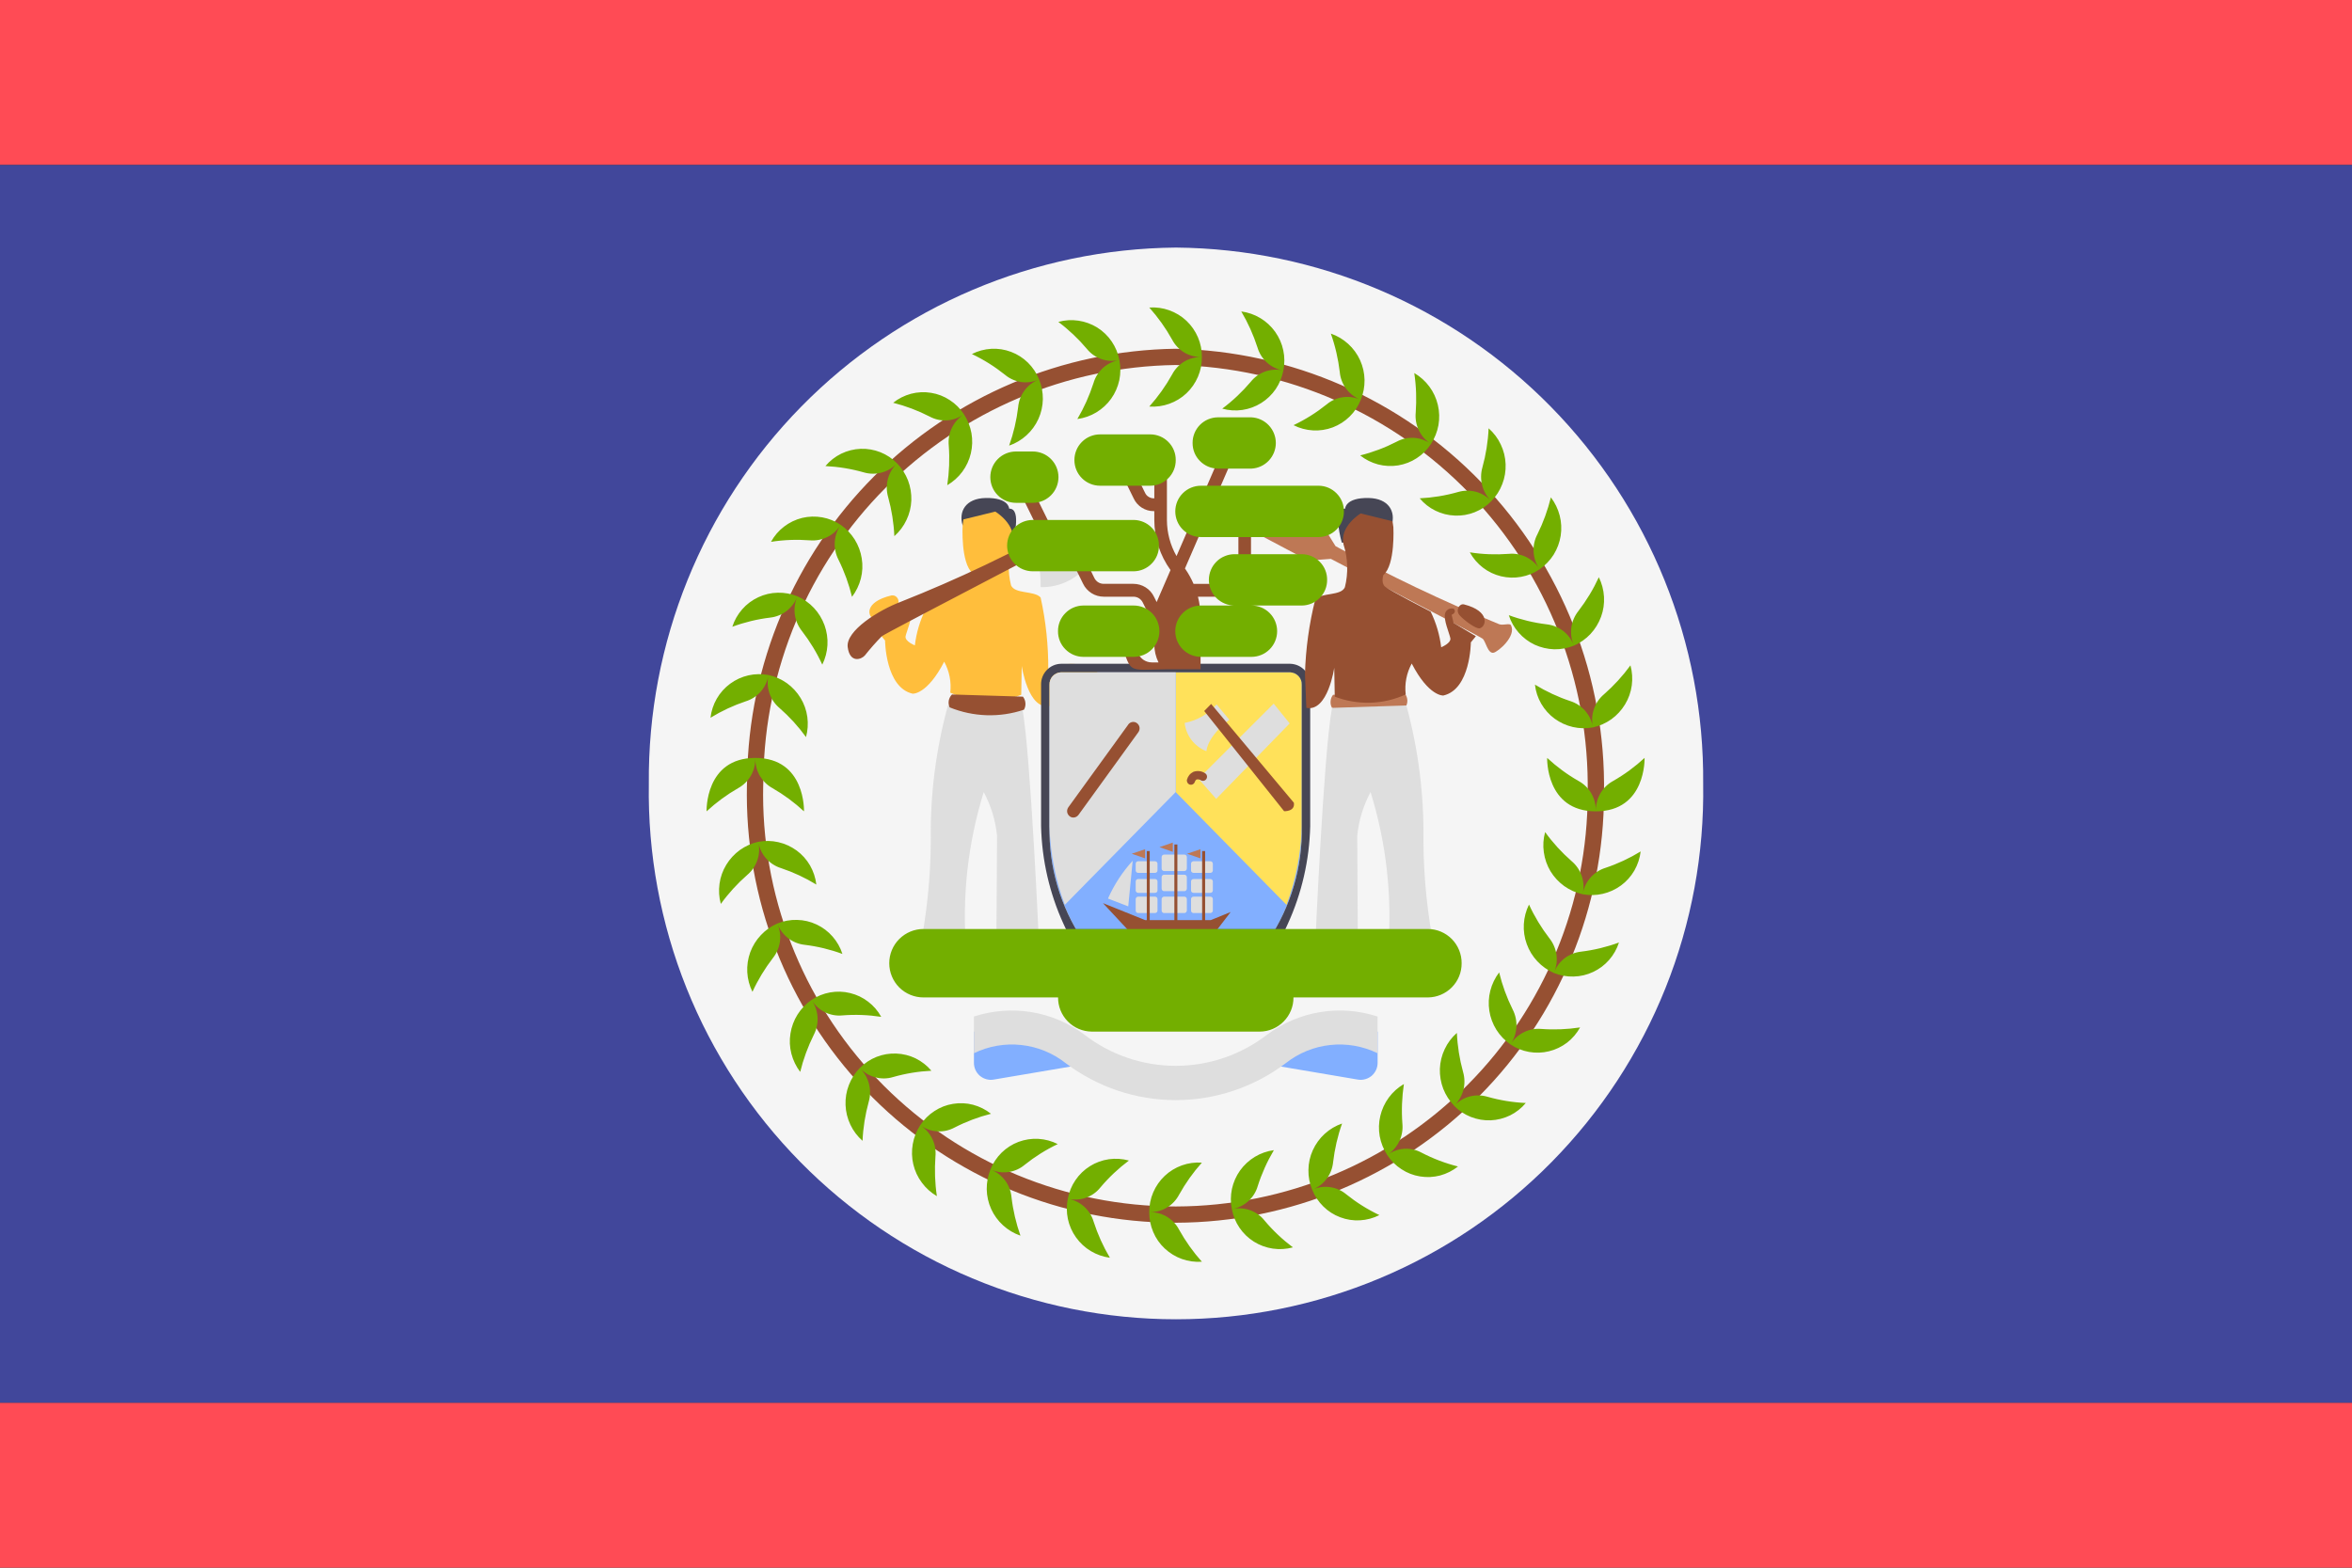 <svg viewBox="0 0 36 24" fill="none" xmlns="http://www.w3.org/2000/svg">
	<rect x="0" y="0" width="36" height="24" fill="#333333" stroke="none"/>
	<path d="M36 0V2.526H0V0H36ZM0 21.474V24H36V21.474H0Z" fill="#FF4B55" />
	<path d="M0 2.526H36V21.474H0V2.526Z" fill="#41479B" />
	<path
		d="M18 3.79C20.159 3.809 22.222 4.684 23.735 6.224C25.248 7.764 26.088 9.841 26.069 12C26.086 13.07 25.89 14.133 25.492 15.127C25.094 16.121 24.502 17.025 23.751 17.788C23 18.551 22.105 19.157 21.118 19.57C20.13 19.984 19.07 20.197 18 20.197C16.93 20.197 15.87 19.984 14.882 19.57C13.895 19.157 13 18.551 12.249 17.788C11.498 17.025 10.906 16.121 10.508 15.127C10.11 14.133 9.914 13.07 9.931 12C9.912 9.841 10.752 7.764 12.265 6.224C13.778 4.684 15.841 3.809 18 3.79Z"
		fill="#F5F5F5"
	/>
	<path
		d="M15.497 8.306H15.433L15.32 8.023C15.13 8.083 14.927 8.089 14.734 8.042C14.67 7.834 14.777 7.63 15.086 7.624C15.446 7.617 15.446 7.787 15.446 7.787C15.652 7.781 15.497 8.307 15.497 8.307V8.306ZM20.949 7.624C20.589 7.617 20.589 7.787 20.589 7.787C20.383 7.781 20.538 8.307 20.538 8.307H20.602L20.715 8.023C20.905 8.083 21.108 8.089 21.301 8.042C21.365 7.834 21.258 7.63 20.949 7.624Z"
		fill="#464655"
	/>
	<path
		d="M16.452 15.793V16.317L15.207 16.528C15.17 16.534 15.132 16.532 15.095 16.521C15.059 16.511 15.026 16.493 14.997 16.469C14.969 16.444 14.946 16.414 14.93 16.379C14.915 16.345 14.907 16.308 14.907 16.27V15.793H16.452ZM19.541 15.793V16.317L20.786 16.528C20.823 16.534 20.861 16.532 20.898 16.521C20.934 16.511 20.967 16.493 20.996 16.469C21.024 16.444 21.047 16.414 21.063 16.379C21.078 16.345 21.086 16.308 21.086 16.27V15.793H19.541ZM19.925 10.483C19.927 10.435 19.91 10.388 19.877 10.352C19.845 10.317 19.799 10.295 19.751 10.293H16.239C16.191 10.295 16.145 10.316 16.112 10.352C16.079 10.387 16.062 10.435 16.064 10.483V12.65C16.051 13.27 16.23 13.879 16.575 14.395C16.92 14.91 17.416 15.307 17.994 15.531C18.573 15.307 19.068 14.911 19.413 14.395C19.759 13.88 19.938 13.271 19.925 12.651V10.483Z"
		fill="#82AFFF"
	/>
	<path
		d="M19.527 14.222H16.462C16.508 14.312 16.559 14.399 16.614 14.484H19.374C19.429 14.399 19.48 14.312 19.527 14.222Z"
		fill="#4173CD"
	/>
	<path
		d="M19.925 10.483V12.65C19.915 13.061 19.836 13.468 19.692 13.853L17.995 12.126V10.293H19.751C19.799 10.295 19.845 10.317 19.877 10.352C19.91 10.388 19.927 10.435 19.925 10.483ZM17.995 15.532C18.339 15.427 18.657 15.248 18.925 15.008H17.065C17.333 15.248 17.651 15.427 17.995 15.532Z"
		fill="#FFE15A"
	/>
	<path
		d="M22.86 9.993C22.769 10.009 22.741 9.813 22.692 9.777C22.643 9.741 21.724 9.264 21.724 9.264L20.371 8.556L20.023 8.582L18.791 7.93C18.77 7.919 18.752 7.903 18.737 7.885C18.722 7.867 18.711 7.845 18.705 7.823C18.698 7.8 18.696 7.776 18.699 7.753C18.702 7.729 18.709 7.707 18.721 7.686L18.784 7.572C18.805 7.533 18.841 7.504 18.883 7.491C18.925 7.478 18.971 7.481 19.011 7.501L20.305 8.141L20.442 8.361C21.253 8.807 22.089 9.205 22.946 9.556C23.009 9.58 23.109 9.533 23.128 9.573C23.212 9.743 22.926 9.981 22.86 9.993ZM21.49 10.603L20.404 10.637C20.382 10.665 20.368 10.699 20.366 10.735C20.363 10.77 20.37 10.806 20.388 10.837C20.759 10.961 21.163 10.948 21.526 10.8C21.541 10.768 21.545 10.731 21.538 10.696C21.532 10.661 21.515 10.629 21.49 10.604V10.603ZM18.374 13.141V13.001L18.17 13.07L18.374 13.141ZM17.527 13.141V13.001L17.323 13.07L17.527 13.141ZM17.951 13.041V12.899L17.747 12.969L17.951 13.041ZM17.861 12.051C17.856 12.036 17.856 12.003 17.796 12.021C17.766 12.029 17.724 12.048 17.713 12.033L17.671 11.993L17.571 11.898C17.488 11.817 17.409 11.733 17.335 11.644L17.209 11.493C17.169 11.439 17.122 11.39 17.084 11.333C17.071 11.297 17.06 11.26 17.051 11.223C17.036 11.192 17.016 11.164 16.992 11.14L16.866 10.99C16.792 10.901 16.715 10.814 16.636 10.73C16.582 10.672 16.527 10.614 16.47 10.559C16.461 10.55 16.45 10.542 16.437 10.537C16.425 10.532 16.412 10.529 16.398 10.529C16.385 10.529 16.372 10.532 16.36 10.537C16.348 10.542 16.336 10.55 16.327 10.559L16.213 10.671C16.194 10.69 16.183 10.716 16.182 10.742C16.181 10.769 16.19 10.796 16.208 10.816C16.247 10.86 16.302 10.921 16.371 10.99C16.441 11.063 16.524 11.148 16.618 11.234L16.76 11.368C16.783 11.393 16.81 11.414 16.84 11.43C16.876 11.441 16.912 11.453 16.946 11.468C17.001 11.508 17.048 11.558 17.099 11.601L17.243 11.734C17.327 11.813 17.408 11.896 17.484 11.983L17.574 12.089L17.611 12.133C17.626 12.144 17.606 12.186 17.596 12.216C17.577 12.276 17.609 12.278 17.625 12.285C17.638 12.286 17.651 12.284 17.664 12.28L17.856 12.092C17.861 12.079 17.863 12.066 17.862 12.052L17.861 12.051Z"
		fill="#BE7855"
	/>
	<path
		d="M14.596 14.615C14.596 14.615 14.682 15.002 14.601 15.045C14.52 15.088 14.091 15.09 14.103 14.997C14.113 14.904 14.173 14.577 14.173 14.577L14.596 14.615ZM15.309 14.407C15.309 14.407 15.239 14.697 15.379 14.707C15.696 14.719 16.013 14.714 16.329 14.691C16.348 14.668 16.364 14.642 16.377 14.615L15.647 14.407H15.309ZM16.827 10.315C16.718 10.226 16.584 10.174 16.444 10.165C16.304 10.156 16.164 10.191 16.045 10.265C16.048 9.889 16.009 9.514 15.928 9.147C15.832 9.04 15.534 9.097 15.475 8.961C15.421 8.745 15.429 8.518 15.497 8.306C15.561 8.028 15.234 7.832 15.234 7.832L14.746 7.952L14.734 8.042C14.734 8.042 14.702 8.619 14.887 8.775C14.887 8.775 14.927 8.893 14.863 8.951C14.799 9.009 14.163 9.335 14.163 9.335C14.08 9.506 14.025 9.691 14.003 9.88C14.003 9.88 13.845 9.818 13.861 9.74C13.877 9.663 13.97 9.458 13.941 9.36C13.933 9.333 13.914 9.311 13.889 9.298C13.865 9.285 13.836 9.282 13.809 9.29C13.809 9.29 13.757 9.348 13.841 9.384L13.813 9.507L13.471 9.712L13.547 9.806C13.547 9.806 13.551 10.526 13.97 10.62C13.97 10.62 14.191 10.637 14.452 10.13C14.531 10.275 14.564 10.44 14.545 10.604C14.715 10.681 14.898 10.724 15.085 10.73C15.271 10.736 15.457 10.704 15.631 10.637L15.639 10.195C15.639 10.195 15.736 10.874 16.065 10.808C16.065 10.808 16.979 10.451 16.827 10.315ZM13.647 9.115C13.207 9.218 13.282 9.458 13.389 9.48C13.451 9.492 13.652 9.354 13.722 9.278C13.737 9.264 13.747 9.247 13.751 9.227C13.754 9.207 13.752 9.187 13.744 9.169C13.735 9.151 13.722 9.136 13.704 9.126C13.687 9.116 13.667 9.113 13.647 9.115Z"
		fill="#FFBE3C"
	/>
	<path
		d="M19.751 10.293C19.799 10.295 19.845 10.317 19.877 10.352C19.91 10.388 19.927 10.435 19.925 10.483V12.65C19.938 13.27 19.759 13.88 19.413 14.395C19.068 14.911 18.573 15.308 17.995 15.532C17.416 15.308 16.92 14.91 16.575 14.395C16.229 13.88 16.052 13.271 16.064 12.651V10.483C16.062 10.435 16.079 10.386 16.112 10.351C16.145 10.315 16.191 10.294 16.239 10.292H19.751M19.751 10.162H16.239C16.156 10.164 16.078 10.199 16.021 10.259C15.964 10.319 15.933 10.399 15.935 10.482V12.65C15.947 13.167 16.064 13.676 16.279 14.146C16.434 14.504 16.663 14.824 16.953 15.084C17.243 15.345 17.585 15.54 17.957 15.656L17.995 15.668L18.032 15.657C18.404 15.541 18.746 15.346 19.036 15.085C19.326 14.825 19.555 14.505 19.71 14.147C19.925 13.677 20.042 13.167 20.054 12.65V10.482C20.056 10.399 20.025 10.32 19.968 10.26C19.912 10.2 19.834 10.165 19.751 10.162Z"
		fill="#464655"
	/>
	<path
		d="M14.79 14.55L14.547 14.698C14.513 14.719 14.474 14.731 14.434 14.732C14.394 14.734 14.354 14.725 14.319 14.706L14.07 14.574C14.184 14.013 14.244 13.443 14.247 12.871C14.236 12.172 14.324 11.475 14.509 10.801L15.647 10.837C15.776 11.534 15.905 14.495 15.905 14.495C15.685 14.497 15.466 14.479 15.25 14.44C15.25 14.44 15.261 13.076 15.261 12.792C15.237 12.559 15.168 12.333 15.057 12.126C14.814 12.909 14.723 13.732 14.789 14.549L14.79 14.55ZM21.787 12.871C21.798 12.172 21.71 11.474 21.526 10.8L20.388 10.837C20.258 11.534 20.13 14.495 20.13 14.495C20.349 14.497 20.568 14.479 20.784 14.44C20.784 14.44 20.774 13.076 20.774 12.792C20.798 12.559 20.867 12.333 20.978 12.126C21.221 12.909 21.312 13.732 21.246 14.549L21.487 14.699C21.521 14.72 21.561 14.732 21.601 14.733C21.641 14.735 21.681 14.725 21.717 14.706L21.964 14.574C21.85 14.013 21.79 13.443 21.787 12.871ZM15.927 8.989C16.073 8.992 16.218 8.96 16.348 8.895C16.479 8.829 16.592 8.733 16.677 8.615C16.582 8.59 16.497 8.539 16.431 8.467C16.364 8.396 16.32 8.306 16.303 8.21C16.303 8.114 16.227 8.002 16.164 7.997C16.039 8.048 15.918 8.108 15.801 8.176C15.801 8.176 15.756 8.194 15.782 8.261C15.884 8.49 15.934 8.739 15.928 8.989H15.927ZM16.064 10.483V12.65C16.075 13.061 16.154 13.468 16.298 13.853L17.995 12.126V10.293H16.239C16.191 10.295 16.145 10.316 16.112 10.352C16.079 10.387 16.062 10.435 16.064 10.483ZM17.337 13.177C17.181 13.348 17.053 13.544 16.959 13.756L17.269 13.876L17.337 13.177ZM17.817 13.727C17.807 13.727 17.798 13.731 17.791 13.739C17.784 13.746 17.78 13.755 17.78 13.765V13.939C17.78 13.944 17.781 13.949 17.783 13.954C17.785 13.959 17.787 13.963 17.791 13.966C17.794 13.97 17.799 13.973 17.803 13.975C17.808 13.977 17.813 13.978 17.818 13.978H18.128C18.138 13.978 18.148 13.973 18.155 13.966C18.162 13.959 18.166 13.949 18.166 13.939V13.765C18.166 13.755 18.162 13.745 18.155 13.738C18.148 13.731 18.138 13.727 18.128 13.727H17.817ZM18.166 13.43C18.166 13.425 18.165 13.42 18.163 13.415C18.162 13.41 18.159 13.406 18.155 13.402C18.152 13.399 18.148 13.396 18.143 13.394C18.138 13.392 18.133 13.391 18.128 13.391H17.818C17.813 13.391 17.808 13.392 17.803 13.394C17.798 13.396 17.794 13.399 17.79 13.403C17.787 13.407 17.784 13.411 17.782 13.416C17.78 13.421 17.78 13.426 17.78 13.431V13.604C17.78 13.609 17.781 13.614 17.783 13.619C17.785 13.624 17.787 13.628 17.791 13.632C17.794 13.635 17.799 13.638 17.803 13.64C17.808 13.642 17.813 13.643 17.818 13.643H18.128C18.138 13.643 18.148 13.639 18.155 13.631C18.162 13.624 18.166 13.614 18.166 13.604V13.43ZM17.78 13.121V13.295C17.78 13.3 17.78 13.305 17.782 13.31C17.784 13.315 17.787 13.319 17.79 13.323C17.794 13.327 17.798 13.33 17.803 13.332C17.808 13.334 17.813 13.335 17.818 13.335H18.128C18.133 13.335 18.138 13.334 18.143 13.332C18.148 13.33 18.152 13.327 18.155 13.323C18.159 13.319 18.162 13.315 18.163 13.31C18.165 13.305 18.166 13.3 18.166 13.295V13.121C18.166 13.111 18.162 13.101 18.155 13.094C18.148 13.087 18.138 13.083 18.128 13.083H17.818C17.808 13.083 17.798 13.087 17.791 13.094C17.784 13.101 17.78 13.111 17.78 13.121ZM18.268 13.727C18.258 13.727 18.248 13.731 18.241 13.738C18.234 13.745 18.23 13.755 18.23 13.765V13.939C18.23 13.944 18.231 13.949 18.233 13.954C18.235 13.959 18.237 13.963 18.241 13.966C18.244 13.97 18.248 13.973 18.253 13.975C18.258 13.977 18.263 13.978 18.268 13.978H18.526C18.536 13.978 18.546 13.973 18.553 13.966C18.56 13.959 18.564 13.949 18.564 13.939V13.765C18.564 13.755 18.56 13.745 18.553 13.738C18.546 13.731 18.536 13.727 18.526 13.727H18.268ZM18.564 13.497C18.564 13.492 18.564 13.487 18.562 13.482C18.56 13.477 18.557 13.473 18.554 13.469C18.55 13.465 18.546 13.462 18.541 13.46C18.536 13.458 18.531 13.457 18.526 13.457H18.268C18.263 13.457 18.258 13.458 18.253 13.46C18.248 13.462 18.244 13.465 18.24 13.469C18.237 13.473 18.234 13.477 18.232 13.482C18.23 13.487 18.23 13.492 18.23 13.497V13.631C18.23 13.641 18.234 13.651 18.241 13.658C18.248 13.665 18.258 13.669 18.268 13.669H18.526C18.536 13.669 18.546 13.665 18.553 13.658C18.56 13.651 18.564 13.641 18.564 13.631V13.497ZM18.564 13.224C18.564 13.219 18.563 13.214 18.561 13.209C18.559 13.204 18.557 13.2 18.553 13.197C18.55 13.193 18.546 13.19 18.541 13.188C18.536 13.186 18.531 13.185 18.526 13.185H18.268C18.263 13.185 18.258 13.186 18.253 13.188C18.248 13.19 18.244 13.193 18.24 13.197C18.237 13.201 18.234 13.205 18.232 13.21C18.23 13.215 18.23 13.22 18.23 13.225V13.325C18.23 13.335 18.234 13.345 18.241 13.352C18.248 13.359 18.258 13.363 18.268 13.363H18.526C18.536 13.363 18.546 13.359 18.553 13.352C18.56 13.345 18.564 13.335 18.564 13.325V13.224ZM17.678 13.727H17.421C17.411 13.727 17.401 13.731 17.394 13.738C17.387 13.745 17.383 13.755 17.383 13.765V13.939C17.383 13.944 17.384 13.949 17.386 13.954C17.387 13.959 17.39 13.963 17.394 13.966C17.397 13.97 17.401 13.973 17.406 13.975C17.411 13.977 17.416 13.978 17.421 13.978H17.678C17.683 13.978 17.688 13.977 17.693 13.975C17.698 13.973 17.702 13.97 17.706 13.967C17.709 13.963 17.712 13.959 17.714 13.954C17.716 13.949 17.717 13.944 17.717 13.939V13.765C17.717 13.76 17.716 13.755 17.714 13.75C17.712 13.745 17.709 13.741 17.706 13.738C17.702 13.734 17.698 13.731 17.693 13.73C17.688 13.728 17.683 13.727 17.678 13.727ZM17.717 13.497C17.717 13.492 17.716 13.486 17.715 13.482C17.713 13.477 17.71 13.472 17.706 13.469C17.703 13.465 17.698 13.462 17.693 13.46C17.689 13.458 17.683 13.457 17.678 13.457H17.421C17.416 13.457 17.411 13.458 17.406 13.46C17.401 13.462 17.397 13.465 17.393 13.469C17.39 13.473 17.387 13.477 17.385 13.482C17.384 13.487 17.383 13.492 17.383 13.497V13.631C17.383 13.641 17.387 13.651 17.394 13.658C17.401 13.665 17.411 13.669 17.421 13.669H17.678C17.683 13.669 17.688 13.668 17.693 13.666C17.698 13.665 17.702 13.662 17.706 13.658C17.709 13.655 17.712 13.65 17.714 13.646C17.716 13.641 17.717 13.636 17.717 13.631V13.497ZM17.717 13.224C17.717 13.219 17.716 13.214 17.714 13.209C17.712 13.204 17.709 13.2 17.706 13.196C17.702 13.193 17.698 13.19 17.693 13.188C17.688 13.186 17.683 13.185 17.678 13.185H17.421C17.416 13.185 17.411 13.186 17.406 13.188C17.401 13.19 17.397 13.193 17.393 13.197C17.39 13.201 17.387 13.205 17.385 13.21C17.384 13.215 17.383 13.22 17.383 13.225V13.325C17.383 13.335 17.387 13.345 17.394 13.352C17.401 13.359 17.411 13.363 17.421 13.363H17.678C17.683 13.363 17.688 13.362 17.693 13.36C17.698 13.358 17.702 13.356 17.706 13.352C17.709 13.349 17.712 13.345 17.714 13.34C17.716 13.335 17.717 13.33 17.717 13.325V13.224ZM18.465 11.5C18.496 11.25 18.817 11.019 18.817 11.019L18.621 10.784C18.496 10.931 18.323 11.031 18.133 11.067C18.143 11.163 18.18 11.254 18.238 11.33C18.297 11.406 18.375 11.465 18.465 11.5ZM18.615 12.23L19.74 11.075L19.495 10.772L18.344 11.922L18.615 12.23ZM19.398 15.837C18.997 16.148 18.504 16.317 17.996 16.317C17.488 16.317 16.995 16.148 16.594 15.837C16.355 15.66 16.078 15.542 15.784 15.494C15.49 15.447 15.19 15.47 14.907 15.562V16.124C15.131 16.015 15.382 15.971 15.63 15.998C15.877 16.024 16.113 16.12 16.309 16.274C16.794 16.642 17.387 16.842 17.996 16.842C18.605 16.842 19.198 16.642 19.683 16.274C19.879 16.12 20.114 16.024 20.362 15.998C20.61 15.971 20.861 16.015 21.085 16.124V15.562C20.802 15.47 20.502 15.446 20.208 15.494C19.915 15.542 19.637 15.66 19.398 15.837Z"
		fill="#DEDEDE"
	/>
	<path
		d="M15.657 10.665C15.679 10.693 15.693 10.727 15.695 10.763C15.698 10.798 15.691 10.834 15.673 10.865C15.302 10.99 14.898 10.977 14.535 10.829C14.52 10.796 14.516 10.76 14.522 10.725C14.529 10.69 14.546 10.657 14.571 10.632L15.657 10.665ZM16.321 8.005C15.504 8.465 14.657 8.869 13.785 9.214C13.451 9.34 12.943 9.656 12.975 9.907C13.008 10.157 13.183 10.097 13.237 10.035C13.319 9.932 13.405 9.834 13.497 9.74C13.547 9.705 14.337 9.292 14.337 9.292L16.429 8.197C16.43 8.158 16.421 8.12 16.402 8.086C16.383 8.052 16.355 8.024 16.321 8.005ZM16.577 8.935C16.605 8.995 16.651 9.045 16.707 9.081C16.763 9.116 16.828 9.135 16.894 9.135H17.348C17.378 9.135 17.407 9.143 17.433 9.159C17.458 9.175 17.479 9.198 17.492 9.225L17.624 9.493C17.653 9.553 17.668 9.618 17.668 9.685V9.865C17.668 9.961 17.69 10.055 17.732 10.141H17.63C17.582 10.141 17.536 10.126 17.497 10.098C17.459 10.07 17.429 10.032 17.413 9.987L17.34 9.788L17.16 9.857L17.232 10.056C17.292 10.224 17.333 10.252 17.512 10.254L17.862 10.246H18.376V9.456C18.376 9.348 18.363 9.24 18.336 9.135H19.148V7.989H18.955V8.939H18.269C18.233 8.856 18.189 8.777 18.137 8.703L18.883 6.981L18.707 6.901L18.008 8.513C17.912 8.345 17.862 8.156 17.861 7.963V7.203H17.668V7.629H17.658C17.631 7.629 17.604 7.621 17.581 7.606C17.557 7.592 17.539 7.571 17.527 7.546L17.337 7.159L17.164 7.247L17.354 7.634C17.381 7.691 17.424 7.739 17.478 7.773C17.532 7.807 17.594 7.825 17.657 7.825H17.668V7.962C17.669 8.237 17.755 8.504 17.916 8.727L17.704 9.217L17.664 9.137C17.635 9.077 17.591 9.027 17.535 8.992C17.479 8.957 17.414 8.938 17.348 8.938H16.894C16.864 8.938 16.834 8.93 16.809 8.914C16.784 8.898 16.763 8.875 16.75 8.848L16.564 8.468L16.391 8.556L16.577 8.935ZM16.09 8.07L15.77 7.42L15.598 7.508L15.918 8.158L16.09 8.07ZM18.168 11.935C18.164 11.951 18.167 11.968 18.175 11.982C18.184 11.997 18.197 12.007 18.213 12.012C18.229 12.016 18.246 12.014 18.26 12.005C18.274 11.997 18.285 11.983 18.289 11.967C18.293 11.953 18.302 11.941 18.315 11.933C18.327 11.931 18.339 11.931 18.35 11.933C18.362 11.935 18.373 11.94 18.383 11.947C18.398 11.955 18.414 11.957 18.43 11.952C18.446 11.947 18.459 11.936 18.467 11.922V11.921C18.472 11.912 18.475 11.902 18.475 11.891C18.475 11.88 18.472 11.868 18.466 11.858C18.46 11.848 18.451 11.84 18.441 11.835C18.415 11.818 18.386 11.808 18.355 11.805C18.324 11.802 18.293 11.806 18.264 11.817C18.241 11.829 18.22 11.845 18.203 11.866C18.187 11.886 18.175 11.91 18.168 11.935ZM17.404 11.072C17.394 11.064 17.383 11.059 17.37 11.055C17.358 11.052 17.346 11.051 17.333 11.053C17.321 11.055 17.309 11.059 17.298 11.065C17.287 11.072 17.278 11.08 17.27 11.09L17.269 11.093L16.352 12.359C16.337 12.38 16.331 12.406 16.334 12.431C16.338 12.457 16.352 12.48 16.372 12.496C16.388 12.509 16.408 12.516 16.429 12.516C16.444 12.516 16.459 12.512 16.473 12.505C16.486 12.498 16.498 12.488 16.507 12.476L17.424 11.209C17.439 11.188 17.445 11.162 17.442 11.136C17.438 11.111 17.424 11.088 17.404 11.072ZM22.219 9.412C22.304 9.376 22.252 9.319 22.252 9.319C22.239 9.315 22.225 9.313 22.211 9.315C22.197 9.316 22.183 9.32 22.171 9.326C22.159 9.333 22.148 9.342 22.139 9.352C22.13 9.363 22.123 9.376 22.119 9.389C22.091 9.487 22.183 9.691 22.199 9.769C22.215 9.847 22.059 9.909 22.059 9.909C22.036 9.72 21.982 9.535 21.898 9.364C21.898 9.364 21.262 9.036 21.198 8.979C21.134 8.922 21.174 8.803 21.174 8.803C21.359 8.647 21.327 8.07 21.327 8.07L21.314 7.98L20.827 7.86C20.827 7.86 20.499 8.057 20.564 8.335C20.632 8.547 20.639 8.774 20.585 8.99C20.526 9.126 20.229 9.069 20.132 9.175C20.038 9.549 19.985 9.932 19.974 10.318L19.995 10.837C20.325 10.903 20.422 10.223 20.422 10.223L20.43 10.665C20.604 10.732 20.79 10.763 20.976 10.758C21.163 10.752 21.346 10.709 21.516 10.632C21.497 10.468 21.529 10.303 21.608 10.158C21.87 10.665 22.091 10.648 22.091 10.648C22.509 10.555 22.513 9.834 22.513 9.834L22.59 9.74L22.248 9.536L22.219 9.412ZM18.446 14.086V13.029H18.4V14.086H18.021V12.928H17.975V14.086H17.598V13.029H17.553V14.086H17.528L16.882 13.826L17.329 14.306H18.573L18.837 13.962L18.533 14.086H18.446ZM22.409 9.253C22.338 9.235 22.275 9.34 22.339 9.417C22.404 9.493 22.591 9.631 22.648 9.619C22.748 9.597 22.818 9.357 22.409 9.253ZM18.432 10.885L19.655 12.419C19.655 12.419 19.827 12.427 19.804 12.289L18.538 10.777L18.432 10.885ZM24.551 12.149C24.551 13.888 23.862 15.556 22.635 16.787C21.407 18.019 19.742 18.713 18.003 18.719H17.99C16.252 18.719 14.586 18.029 13.356 16.802C12.127 15.574 11.434 13.909 11.431 12.171C11.431 12.083 11.433 11.994 11.436 11.906C11.459 10.173 12.156 8.518 13.38 7.291C14.605 6.065 16.259 5.364 17.992 5.339C19.764 5.375 21.449 6.112 22.678 7.389C23.908 8.665 24.581 10.377 24.551 12.149ZM24.301 12.148V12.145C24.331 10.44 23.683 8.792 22.501 7.563C21.318 6.334 19.696 5.624 17.991 5.588C16.323 5.613 14.732 6.288 13.554 7.469C12.377 8.65 11.706 10.243 11.685 11.911C11.682 11.998 11.68 12.084 11.68 12.171C11.683 13.843 12.349 15.445 13.532 16.626C14.715 17.807 16.318 18.47 17.99 18.47H18.003C19.676 18.465 21.279 17.797 22.46 16.612C23.64 15.426 24.303 13.821 24.301 12.148Z"
		fill="#965032"
	/>
	<path
		d="M16.194 9.663C16.193 9.56 16.233 9.46 16.306 9.387C16.378 9.313 16.477 9.271 16.58 9.27H17.353C17.457 9.27 17.557 9.311 17.631 9.385C17.705 9.459 17.746 9.559 17.746 9.663C17.746 9.767 17.705 9.867 17.631 9.941C17.557 10.015 17.457 10.056 17.353 10.056H16.58C16.477 10.055 16.378 10.013 16.306 9.939C16.233 9.866 16.193 9.766 16.194 9.663ZM20.313 8.877C20.314 8.774 20.274 8.674 20.201 8.601C20.129 8.527 20.03 8.485 19.927 8.484H18.897C18.845 8.484 18.794 8.494 18.747 8.514C18.699 8.533 18.655 8.562 18.619 8.599C18.545 8.672 18.504 8.772 18.503 8.877C18.503 8.981 18.545 9.081 18.618 9.155C18.692 9.228 18.792 9.27 18.896 9.27H18.382C18.278 9.27 18.178 9.311 18.104 9.385C18.03 9.459 17.989 9.559 17.989 9.663C17.989 9.767 18.03 9.867 18.104 9.941C18.178 10.015 18.278 10.056 18.382 10.056H19.155C19.259 10.056 19.359 10.015 19.433 9.941C19.507 9.867 19.548 9.767 19.548 9.663C19.548 9.559 19.507 9.459 19.433 9.385C19.359 9.311 19.259 9.27 19.155 9.27H19.927C20.03 9.269 20.129 9.227 20.201 9.153C20.274 9.08 20.314 8.98 20.313 8.877ZM20.57 7.829C20.571 7.726 20.531 7.626 20.458 7.553C20.386 7.479 20.287 7.437 20.184 7.436H18.382C18.278 7.436 18.178 7.477 18.104 7.551C18.03 7.625 17.989 7.725 17.989 7.829C17.989 7.933 18.03 8.033 18.104 8.107C18.178 8.181 18.278 8.222 18.382 8.222H20.184C20.287 8.221 20.386 8.179 20.458 8.105C20.531 8.032 20.571 7.932 20.57 7.829ZM18.254 6.781C18.253 6.884 18.293 6.984 18.366 7.057C18.438 7.131 18.537 7.173 18.64 7.174H19.155C19.256 7.169 19.351 7.125 19.42 7.052C19.489 6.979 19.528 6.882 19.528 6.782C19.528 6.681 19.489 6.584 19.42 6.511C19.351 6.438 19.256 6.394 19.155 6.389H18.64C18.537 6.39 18.438 6.432 18.366 6.505C18.294 6.579 18.253 6.678 18.254 6.781ZM15.551 6.912C15.447 6.912 15.347 6.953 15.273 7.027C15.199 7.101 15.158 7.201 15.158 7.305C15.158 7.409 15.199 7.509 15.273 7.583C15.347 7.657 15.447 7.698 15.551 7.698H15.808C15.912 7.698 16.012 7.657 16.086 7.583C16.16 7.509 16.201 7.409 16.201 7.305C16.201 7.201 16.16 7.101 16.086 7.027C16.012 6.953 15.912 6.912 15.808 6.912H15.551ZM17.996 7.043C17.997 6.94 17.957 6.84 17.884 6.767C17.812 6.693 17.713 6.651 17.61 6.65H16.838C16.734 6.65 16.634 6.691 16.56 6.765C16.486 6.839 16.445 6.939 16.445 7.043C16.445 7.147 16.486 7.247 16.56 7.321C16.634 7.395 16.734 7.436 16.838 7.436H17.61C17.713 7.435 17.812 7.393 17.884 7.319C17.957 7.246 17.997 7.146 17.996 7.043ZM17.739 8.353C17.74 8.25 17.7 8.15 17.627 8.077C17.555 8.003 17.456 7.961 17.353 7.96H15.808C15.704 7.96 15.604 8.001 15.53 8.075C15.456 8.149 15.415 8.249 15.415 8.353C15.415 8.457 15.456 8.557 15.53 8.631C15.604 8.705 15.704 8.746 15.808 8.746H17.353C17.456 8.745 17.555 8.703 17.627 8.629C17.7 8.556 17.74 8.456 17.739 8.353ZM22.372 14.746C22.373 14.608 22.319 14.476 22.223 14.377C22.126 14.279 21.995 14.223 21.857 14.222H14.135C13.996 14.222 13.863 14.277 13.764 14.376C13.666 14.474 13.611 14.607 13.611 14.746C13.611 14.885 13.666 15.018 13.764 15.117C13.863 15.215 13.996 15.27 14.135 15.27H16.195C16.194 15.407 16.248 15.54 16.344 15.637C16.44 15.736 16.572 15.791 16.709 15.793H19.283C19.421 15.792 19.552 15.736 19.648 15.638C19.745 15.54 19.799 15.408 19.798 15.27H21.858C21.996 15.268 22.127 15.212 22.223 15.114C22.32 15.016 22.373 14.884 22.372 14.746ZM11.561 11.619C11.561 11.71 11.585 11.8 11.631 11.879C11.678 11.957 11.744 12.022 11.824 12.066C11.998 12.166 12.159 12.285 12.306 12.421C12.306 12.421 12.333 11.603 11.561 11.603C10.788 11.603 10.815 12.421 10.815 12.421C10.962 12.285 11.124 12.166 11.298 12.066C11.378 12.022 11.444 11.957 11.491 11.879C11.537 11.8 11.561 11.71 11.561 11.619ZM24.426 12.405C24.426 12.314 24.402 12.224 24.356 12.145C24.31 12.066 24.243 12.001 24.163 11.957C23.989 11.858 23.828 11.739 23.681 11.603C23.681 11.603 23.654 12.421 24.426 12.421C25.199 12.421 25.172 11.603 25.172 11.603C25.025 11.739 24.863 11.858 24.689 11.957C24.609 12.001 24.542 12.066 24.496 12.145C24.45 12.224 24.426 12.314 24.426 12.405ZM18.047 18.29C18.145 18.114 18.262 17.949 18.396 17.799C18.292 17.792 18.188 17.806 18.09 17.841C17.993 17.876 17.903 17.93 17.827 18.002C17.752 18.073 17.692 18.159 17.651 18.255C17.61 18.35 17.59 18.453 17.591 18.557C17.59 18.661 17.61 18.764 17.651 18.86C17.691 18.956 17.751 19.042 17.827 19.113C17.903 19.184 17.992 19.239 18.09 19.274C18.188 19.309 18.292 19.323 18.396 19.316C18.262 19.166 18.145 19.001 18.047 18.825C18.005 18.744 17.942 18.677 17.864 18.629C17.787 18.582 17.698 18.557 17.607 18.557C17.698 18.557 17.787 18.532 17.864 18.485C17.942 18.438 18.005 18.37 18.047 18.29ZM17.94 5.734C17.842 5.91 17.725 6.074 17.591 6.224C17.695 6.231 17.799 6.217 17.896 6.182C17.994 6.147 18.084 6.093 18.16 6.021C18.235 5.95 18.295 5.864 18.336 5.768C18.377 5.673 18.397 5.57 18.396 5.466C18.397 5.362 18.377 5.259 18.336 5.164C18.295 5.068 18.235 4.982 18.16 4.911C18.084 4.839 17.994 4.785 17.896 4.75C17.799 4.715 17.695 4.701 17.591 4.708C17.725 4.858 17.842 5.022 17.94 5.198C17.982 5.279 18.045 5.346 18.122 5.394C18.2 5.441 18.289 5.466 18.38 5.466C18.289 5.466 18.2 5.491 18.122 5.538C18.045 5.586 17.982 5.653 17.94 5.734ZM13.16 16.35C13.087 16.425 13.03 16.514 12.993 16.611C12.955 16.708 12.938 16.812 12.942 16.916C12.946 17.021 12.971 17.123 13.016 17.218C13.06 17.312 13.124 17.396 13.202 17.465C13.211 17.263 13.243 17.062 13.297 16.867C13.323 16.776 13.324 16.681 13.3 16.59C13.276 16.498 13.228 16.416 13.16 16.35ZM13.16 16.35C13.223 16.418 13.305 16.468 13.395 16.492C13.485 16.517 13.58 16.516 13.669 16.489C13.86 16.434 14.057 16.402 14.256 16.392C14.19 16.313 14.107 16.249 14.015 16.203C13.922 16.158 13.821 16.133 13.718 16.129C13.615 16.125 13.512 16.142 13.416 16.18C13.32 16.218 13.233 16.276 13.161 16.35H13.16ZM22.827 7.672C22.9 7.597 22.957 7.509 22.994 7.411C23.032 7.314 23.049 7.21 23.045 7.105C23.041 7.001 23.016 6.899 22.971 6.805C22.927 6.71 22.863 6.626 22.785 6.557C22.776 6.759 22.744 6.96 22.69 7.155C22.664 7.245 22.663 7.341 22.687 7.433C22.711 7.524 22.759 7.606 22.827 7.672ZM22.827 7.672C22.764 7.604 22.682 7.554 22.593 7.529C22.503 7.505 22.407 7.506 22.318 7.532C22.126 7.587 21.929 7.619 21.73 7.629C21.796 7.708 21.878 7.773 21.971 7.818C22.064 7.864 22.165 7.889 22.268 7.893C22.372 7.898 22.475 7.88 22.571 7.842C22.667 7.804 22.755 7.746 22.827 7.672ZM22.257 16.929C22.329 17.003 22.416 17.061 22.512 17.099C22.609 17.137 22.712 17.155 22.815 17.151C22.918 17.147 23.02 17.121 23.113 17.076C23.206 17.03 23.288 16.965 23.354 16.886C23.155 16.877 22.958 16.845 22.766 16.79C22.677 16.764 22.582 16.763 22.492 16.787C22.402 16.812 22.32 16.861 22.257 16.929ZM22.257 16.929C22.325 16.863 22.373 16.78 22.398 16.689C22.422 16.598 22.42 16.502 22.394 16.411C22.34 16.216 22.308 16.015 22.299 15.813C22.221 15.882 22.157 15.966 22.113 16.061C22.068 16.155 22.043 16.257 22.039 16.362C22.036 16.466 22.053 16.57 22.09 16.667C22.128 16.765 22.185 16.853 22.258 16.928L22.257 16.929ZM13.73 7.093C13.658 7.019 13.571 6.961 13.475 6.923C13.379 6.885 13.276 6.867 13.173 6.871C13.069 6.875 12.968 6.901 12.875 6.946C12.783 6.991 12.7 7.056 12.634 7.135C12.833 7.145 13.03 7.177 13.222 7.232C13.311 7.258 13.406 7.259 13.496 7.234C13.586 7.21 13.667 7.161 13.73 7.093ZM13.594 7.61C13.648 7.805 13.68 8.006 13.689 8.208C13.767 8.139 13.831 8.055 13.875 7.96C13.92 7.866 13.945 7.764 13.949 7.659C13.952 7.555 13.935 7.451 13.898 7.354C13.86 7.256 13.803 7.168 13.73 7.093C13.663 7.159 13.614 7.242 13.59 7.333C13.566 7.424 13.568 7.52 13.594 7.61ZM12.314 14.464C12.512 14.488 12.707 14.535 12.894 14.604C12.863 14.505 12.811 14.415 12.743 14.337C12.675 14.259 12.592 14.197 12.498 14.153C12.405 14.109 12.303 14.085 12.2 14.083C12.096 14.08 11.994 14.099 11.898 14.138C11.803 14.18 11.717 14.24 11.646 14.316C11.574 14.392 11.519 14.482 11.483 14.579C11.448 14.677 11.432 14.781 11.438 14.885C11.444 14.989 11.471 15.091 11.517 15.184C11.601 15.001 11.706 14.828 11.829 14.668C11.886 14.597 11.923 14.511 11.937 14.421C11.95 14.33 11.938 14.238 11.904 14.153C11.938 14.237 11.994 14.31 12.066 14.365C12.138 14.419 12.224 14.454 12.314 14.464ZM23.674 9.558C23.476 9.534 23.281 9.487 23.094 9.418C23.125 9.517 23.177 9.608 23.245 9.685C23.313 9.763 23.397 9.826 23.49 9.87C23.584 9.913 23.686 9.937 23.789 9.94C23.892 9.942 23.995 9.923 24.091 9.884C24.186 9.842 24.273 9.782 24.344 9.706C24.415 9.63 24.47 9.54 24.506 9.442C24.542 9.344 24.557 9.24 24.551 9.136C24.545 9.032 24.518 8.93 24.472 8.837C24.388 9.02 24.283 9.193 24.16 9.353C24.103 9.425 24.065 9.51 24.052 9.601C24.039 9.692 24.05 9.784 24.085 9.869C24.051 9.785 23.995 9.711 23.923 9.657C23.851 9.602 23.764 9.568 23.674 9.558ZM20.099 18.208C20.183 18.172 20.256 18.115 20.31 18.041C20.364 17.968 20.396 17.881 20.405 17.79C20.429 17.589 20.474 17.391 20.542 17.2C20.443 17.234 20.353 17.288 20.276 17.358C20.199 17.428 20.137 17.514 20.094 17.609C20.051 17.704 20.028 17.807 20.027 17.911C20.025 18.015 20.045 18.119 20.085 18.215C20.123 18.311 20.181 18.397 20.255 18.47C20.328 18.542 20.416 18.599 20.513 18.635C20.61 18.672 20.713 18.688 20.817 18.682C20.92 18.676 21.021 18.649 21.113 18.602C20.932 18.516 20.762 18.409 20.606 18.284C20.537 18.226 20.453 18.188 20.363 18.175C20.274 18.161 20.182 18.173 20.099 18.208ZM15.89 5.814C15.806 5.85 15.733 5.907 15.679 5.981C15.625 6.055 15.592 6.142 15.584 6.233C15.56 6.434 15.514 6.631 15.446 6.822C15.545 6.788 15.635 6.734 15.712 6.664C15.789 6.594 15.851 6.509 15.894 6.414C15.937 6.319 15.96 6.216 15.962 6.112C15.963 6.008 15.944 5.904 15.904 5.808C15.866 5.712 15.808 5.625 15.734 5.552C15.661 5.48 15.572 5.423 15.476 5.387C15.379 5.35 15.276 5.334 15.172 5.34C15.069 5.346 14.968 5.373 14.876 5.42C15.057 5.506 15.227 5.613 15.383 5.738C15.452 5.796 15.537 5.834 15.626 5.848C15.716 5.861 15.807 5.849 15.89 5.814ZM15.161 17.902C15.121 17.998 15.102 18.103 15.103 18.207C15.105 18.311 15.128 18.414 15.171 18.509C15.214 18.604 15.276 18.689 15.353 18.759C15.43 18.829 15.52 18.883 15.619 18.917C15.552 18.726 15.505 18.528 15.482 18.327C15.473 18.236 15.441 18.149 15.387 18.076C15.333 18.002 15.26 17.945 15.176 17.909C15.259 17.944 15.351 17.956 15.44 17.942C15.53 17.929 15.614 17.891 15.683 17.833C15.839 17.708 16.009 17.601 16.19 17.515C16.098 17.468 15.997 17.441 15.894 17.435C15.79 17.429 15.687 17.445 15.59 17.481C15.493 17.517 15.405 17.574 15.331 17.646C15.257 17.719 15.199 17.806 15.161 17.902ZM20.828 6.122L20.825 6.12L20.828 6.121C20.868 6.025 20.887 5.921 20.886 5.817C20.884 5.713 20.861 5.61 20.818 5.515C20.775 5.42 20.713 5.335 20.636 5.265C20.559 5.195 20.469 5.141 20.37 5.107C20.438 5.298 20.483 5.496 20.507 5.697C20.515 5.788 20.548 5.875 20.602 5.948C20.656 6.022 20.729 6.079 20.813 6.115C20.73 6.08 20.638 6.068 20.549 6.082C20.459 6.095 20.375 6.133 20.306 6.191C20.15 6.316 19.98 6.423 19.799 6.509C19.891 6.556 19.992 6.583 20.096 6.589C20.199 6.595 20.302 6.579 20.399 6.543C20.496 6.506 20.584 6.45 20.658 6.377C20.732 6.305 20.79 6.217 20.828 6.121V6.122ZM23.79 14.879C23.825 14.794 23.836 14.702 23.823 14.611C23.809 14.521 23.772 14.435 23.715 14.364C23.592 14.204 23.487 14.031 23.403 13.848C23.357 13.941 23.33 14.043 23.324 14.147C23.318 14.251 23.333 14.355 23.369 14.453C23.404 14.551 23.459 14.64 23.53 14.716C23.602 14.793 23.688 14.853 23.783 14.895C23.879 14.934 23.982 14.953 24.086 14.95C24.189 14.948 24.291 14.924 24.384 14.88C24.478 14.836 24.561 14.774 24.629 14.696C24.697 14.618 24.749 14.527 24.78 14.429C24.593 14.498 24.398 14.545 24.2 14.569C24.11 14.579 24.024 14.613 23.952 14.667C23.88 14.722 23.824 14.795 23.79 14.879ZM12.2 9.143C12.165 9.228 12.153 9.321 12.166 9.412C12.18 9.503 12.217 9.588 12.274 9.66C12.397 9.819 12.502 9.992 12.586 10.175C12.632 10.082 12.659 9.98 12.665 9.876C12.671 9.772 12.655 9.668 12.62 9.571C12.584 9.473 12.529 9.383 12.458 9.307C12.387 9.231 12.301 9.171 12.206 9.129L12.204 9.132L12.205 9.129C12.109 9.09 12.007 9.071 11.903 9.074C11.8 9.076 11.698 9.1 11.605 9.144C11.511 9.188 11.428 9.25 11.36 9.328C11.292 9.406 11.24 9.497 11.209 9.595C11.396 9.526 11.59 9.479 11.788 9.455C11.878 9.445 11.964 9.411 12.037 9.356C12.109 9.301 12.166 9.227 12.2 9.143ZM11.61 12.905C11.627 12.994 11.668 13.077 11.729 13.145C11.79 13.213 11.867 13.263 11.954 13.29C12.143 13.353 12.325 13.438 12.495 13.542C12.483 13.439 12.45 13.34 12.399 13.25C12.347 13.16 12.277 13.082 12.194 13.021C12.11 12.96 12.015 12.916 11.914 12.893C11.813 12.87 11.709 12.868 11.607 12.887C11.506 12.909 11.41 12.953 11.325 13.013C11.241 13.074 11.17 13.151 11.116 13.24C11.062 13.329 11.027 13.427 11.013 13.53C10.999 13.633 11.005 13.738 11.033 13.838C11.151 13.675 11.287 13.526 11.438 13.394C11.508 13.335 11.561 13.259 11.591 13.172C11.621 13.086 11.628 12.995 11.61 12.905ZM24.379 11.12C24.362 11.03 24.321 10.947 24.26 10.879C24.2 10.811 24.122 10.761 24.035 10.733C23.846 10.67 23.664 10.585 23.494 10.481C23.506 10.584 23.538 10.683 23.59 10.773C23.642 10.863 23.712 10.941 23.795 11.002C23.879 11.063 23.974 11.107 24.075 11.13C24.176 11.153 24.28 11.155 24.382 11.136C24.483 11.114 24.579 11.071 24.664 11.011C24.748 10.95 24.819 10.873 24.873 10.784C24.927 10.695 24.962 10.597 24.976 10.494C24.99 10.391 24.983 10.286 24.956 10.186C24.838 10.348 24.702 10.497 24.551 10.629C24.481 10.688 24.428 10.765 24.398 10.851C24.368 10.937 24.361 11.03 24.379 11.12ZM19.353 18.683C19.297 18.612 19.222 18.559 19.137 18.528C19.052 18.497 18.96 18.49 18.871 18.508C18.96 18.49 19.043 18.448 19.11 18.386C19.177 18.324 19.226 18.245 19.251 18.158C19.312 17.966 19.395 17.782 19.498 17.608C19.395 17.622 19.296 17.656 19.207 17.71C19.118 17.764 19.041 17.835 18.98 17.92C18.92 18.004 18.878 18.101 18.856 18.202C18.835 18.304 18.834 18.409 18.855 18.511C18.874 18.613 18.913 18.71 18.972 18.796C19.03 18.881 19.105 18.954 19.193 19.009C19.281 19.064 19.379 19.1 19.482 19.115C19.584 19.13 19.689 19.124 19.789 19.096C19.628 18.975 19.482 18.837 19.353 18.683ZM16.635 5.34C16.692 5.411 16.766 5.464 16.852 5.495C16.936 5.526 17.028 5.533 17.117 5.515C17.028 5.533 16.945 5.575 16.878 5.637C16.811 5.699 16.762 5.778 16.737 5.865C16.675 6.057 16.593 6.241 16.49 6.415C16.593 6.401 16.692 6.367 16.781 6.313C16.87 6.259 16.948 6.188 17.008 6.103C17.068 6.019 17.11 5.922 17.132 5.821C17.153 5.719 17.154 5.614 17.133 5.512C17.114 5.41 17.074 5.313 17.016 5.228C16.958 5.142 16.882 5.069 16.794 5.014C16.707 4.96 16.608 4.924 16.506 4.909C16.403 4.894 16.299 4.9 16.199 4.928C16.359 5.048 16.506 5.187 16.635 5.34ZM14.085 17.227C14.028 17.314 13.989 17.412 13.971 17.515C13.953 17.617 13.955 17.723 13.979 17.824C14.003 17.926 14.047 18.021 14.11 18.105C14.171 18.189 14.25 18.259 14.34 18.312C14.31 18.112 14.303 17.909 14.318 17.707C14.327 17.616 14.312 17.524 14.273 17.441C14.234 17.358 14.174 17.287 14.098 17.235C14.173 17.286 14.26 17.316 14.35 17.32C14.441 17.325 14.53 17.305 14.61 17.262C14.787 17.171 14.975 17.1 15.168 17.051C15.087 16.986 14.994 16.94 14.894 16.913C14.794 16.887 14.69 16.882 14.588 16.899C14.485 16.915 14.388 16.953 14.302 17.01C14.215 17.066 14.141 17.14 14.085 17.227ZM21.902 6.797C21.959 6.71 21.998 6.612 22.017 6.509C22.035 6.406 22.032 6.301 22.008 6.199C21.984 6.097 21.94 6.002 21.878 5.918C21.816 5.834 21.737 5.764 21.647 5.711C21.677 5.912 21.684 6.115 21.669 6.317C21.66 6.408 21.676 6.5 21.715 6.583C21.753 6.665 21.814 6.736 21.889 6.788C21.814 6.737 21.727 6.707 21.637 6.703C21.546 6.698 21.456 6.719 21.377 6.762C21.2 6.853 21.012 6.924 20.819 6.972C20.9 7.037 20.993 7.083 21.093 7.11C21.193 7.136 21.297 7.141 21.399 7.125C21.501 7.108 21.599 7.071 21.685 7.014C21.772 6.958 21.846 6.884 21.902 6.797ZM23.59 15.752C23.497 15.744 23.404 15.762 23.321 15.804C23.238 15.846 23.168 15.91 23.119 15.989C23.205 16.047 23.302 16.086 23.403 16.104C23.505 16.122 23.609 16.119 23.709 16.094C23.81 16.07 23.904 16.024 23.986 15.962C24.067 15.899 24.135 15.82 24.185 15.729C23.988 15.759 23.789 15.767 23.59 15.752ZM23.119 15.989C23.173 15.911 23.204 15.821 23.21 15.726C23.216 15.632 23.196 15.538 23.153 15.454C23.063 15.273 22.994 15.083 22.946 14.887C22.883 14.97 22.837 15.065 22.811 15.166C22.785 15.267 22.78 15.372 22.796 15.475C22.812 15.578 22.849 15.677 22.904 15.765C22.96 15.853 23.033 15.93 23.119 15.989ZM12.396 8.272C12.489 8.28 12.582 8.262 12.666 8.22C12.749 8.179 12.819 8.114 12.868 8.035C12.782 7.977 12.685 7.938 12.584 7.92C12.482 7.902 12.377 7.905 12.277 7.929C12.177 7.954 12.082 7.999 12.001 8.062C11.918 8.125 11.851 8.204 11.801 8.295C11.998 8.264 12.197 8.257 12.396 8.272ZM12.834 8.569C12.924 8.75 12.993 8.941 13.041 9.137C13.104 9.054 13.15 8.959 13.176 8.858C13.202 8.757 13.207 8.652 13.19 8.549C13.174 8.446 13.137 8.347 13.082 8.259C13.026 8.171 12.954 8.094 12.868 8.035C12.815 8.113 12.783 8.203 12.777 8.297C12.771 8.391 12.791 8.485 12.834 8.569ZM13.488 15.567C13.438 15.476 13.37 15.397 13.288 15.335C13.207 15.272 13.112 15.227 13.012 15.203C12.912 15.178 12.807 15.175 12.706 15.193C12.604 15.211 12.508 15.25 12.422 15.308L12.426 15.315L12.421 15.308C12.335 15.367 12.263 15.444 12.207 15.532C12.152 15.62 12.115 15.719 12.099 15.822C12.082 15.925 12.087 16.03 12.113 16.131C12.139 16.232 12.185 16.327 12.248 16.41C12.296 16.213 12.366 16.023 12.456 15.842C12.498 15.761 12.518 15.669 12.514 15.577C12.509 15.486 12.48 15.397 12.429 15.32C12.478 15.396 12.548 15.458 12.63 15.498C12.711 15.537 12.803 15.554 12.893 15.545C13.091 15.529 13.291 15.537 13.488 15.567ZM22.498 8.457C22.548 8.548 22.616 8.627 22.698 8.69C22.78 8.753 22.874 8.798 22.974 8.822C23.075 8.846 23.179 8.85 23.281 8.831C23.383 8.813 23.479 8.774 23.565 8.716C23.651 8.656 23.724 8.58 23.78 8.492C23.835 8.403 23.872 8.305 23.888 8.202C23.904 8.099 23.899 7.994 23.873 7.893C23.847 7.792 23.801 7.697 23.738 7.614C23.69 7.81 23.621 8 23.531 8.181C23.488 8.262 23.469 8.354 23.473 8.446C23.478 8.537 23.507 8.626 23.558 8.703C23.509 8.627 23.439 8.566 23.357 8.526C23.276 8.487 23.184 8.47 23.094 8.479C22.895 8.494 22.696 8.487 22.499 8.456L22.498 8.457ZM21.245 17.673C21.321 17.621 21.381 17.55 21.42 17.467C21.459 17.384 21.474 17.292 21.465 17.201C21.45 16.999 21.458 16.796 21.488 16.596C21.398 16.648 21.319 16.719 21.257 16.803C21.195 16.887 21.151 16.983 21.127 17.084C21.103 17.186 21.1 17.291 21.118 17.394C21.137 17.497 21.176 17.595 21.233 17.682C21.289 17.769 21.363 17.843 21.45 17.899C21.536 17.956 21.633 17.994 21.735 18.01C21.837 18.027 21.942 18.022 22.042 17.996C22.142 17.969 22.235 17.922 22.316 17.858C22.122 17.809 21.935 17.738 21.758 17.646C21.678 17.603 21.588 17.582 21.498 17.587C21.407 17.592 21.32 17.622 21.245 17.673ZM14.742 6.35C14.666 6.402 14.606 6.473 14.567 6.556C14.528 6.639 14.513 6.731 14.522 6.822C14.537 7.024 14.529 7.227 14.499 7.428C14.589 7.375 14.668 7.305 14.73 7.221C14.792 7.137 14.836 7.042 14.86 6.94C14.884 6.838 14.887 6.733 14.869 6.63C14.85 6.527 14.811 6.429 14.754 6.342C14.698 6.255 14.624 6.181 14.537 6.125C14.451 6.068 14.354 6.03 14.252 6.014C14.149 5.997 14.045 6.002 13.945 6.028C13.845 6.055 13.752 6.101 13.671 6.166C13.864 6.215 14.052 6.286 14.229 6.377C14.309 6.42 14.399 6.441 14.489 6.436C14.58 6.431 14.667 6.401 14.742 6.35ZM16.842 18.18C16.971 18.026 17.118 17.888 17.279 17.767C17.179 17.739 17.074 17.733 16.972 17.747C16.869 17.762 16.77 17.798 16.683 17.853C16.595 17.908 16.519 17.981 16.461 18.067C16.402 18.153 16.363 18.25 16.344 18.352C16.323 18.454 16.324 18.559 16.345 18.661C16.367 18.763 16.409 18.859 16.47 18.944C16.53 19.028 16.607 19.1 16.696 19.153C16.786 19.207 16.885 19.241 16.988 19.255C16.885 19.081 16.802 18.897 16.74 18.705C16.715 18.618 16.666 18.539 16.599 18.477C16.532 18.415 16.449 18.373 16.36 18.355C16.449 18.373 16.541 18.366 16.625 18.335C16.711 18.304 16.785 18.251 16.842 18.18ZM19.145 5.844C19.015 5.997 18.869 6.136 18.708 6.256C18.808 6.284 18.913 6.291 19.015 6.276C19.118 6.261 19.216 6.225 19.304 6.17C19.392 6.115 19.468 6.042 19.526 5.957C19.584 5.871 19.624 5.774 19.643 5.672C19.664 5.57 19.664 5.465 19.642 5.363C19.621 5.261 19.578 5.165 19.518 5.08C19.457 4.995 19.38 4.923 19.291 4.87C19.202 4.816 19.102 4.782 18.999 4.768C19.102 4.942 19.185 5.127 19.247 5.319C19.273 5.406 19.321 5.485 19.388 5.547C19.455 5.609 19.538 5.651 19.627 5.669C19.538 5.651 19.447 5.658 19.361 5.689C19.276 5.72 19.202 5.773 19.145 5.844ZM24.228 13.673C24.246 13.583 24.239 13.491 24.208 13.404C24.178 13.318 24.125 13.242 24.055 13.183C23.904 13.051 23.768 12.902 23.65 12.739C23.622 12.839 23.615 12.944 23.63 13.047C23.644 13.15 23.679 13.249 23.732 13.338C23.786 13.427 23.858 13.504 23.942 13.565C24.026 13.625 24.122 13.668 24.224 13.69C24.326 13.709 24.43 13.707 24.531 13.684C24.632 13.661 24.727 13.617 24.811 13.556C24.894 13.495 24.964 13.417 25.016 13.327C25.067 13.237 25.1 13.138 25.112 13.035C24.942 13.139 24.76 13.224 24.571 13.287C24.484 13.314 24.407 13.365 24.346 13.433C24.286 13.501 24.245 13.584 24.228 13.673ZM11.76 10.35C11.742 10.44 11.749 10.532 11.779 10.618C11.809 10.705 11.862 10.781 11.932 10.84C12.083 10.972 12.219 11.121 12.337 11.284C12.364 11.184 12.371 11.079 12.357 10.976C12.343 10.873 12.308 10.775 12.254 10.686C12.2 10.597 12.129 10.52 12.045 10.459C11.96 10.399 11.864 10.356 11.763 10.334C11.661 10.315 11.557 10.316 11.456 10.339C11.355 10.362 11.26 10.405 11.176 10.467C11.093 10.528 11.023 10.606 10.971 10.696C10.919 10.786 10.887 10.885 10.875 10.988C11.045 10.884 11.227 10.799 11.416 10.736C11.503 10.709 11.581 10.658 11.641 10.591C11.702 10.523 11.743 10.439 11.76 10.35Z"
		fill="#73AF00"
	/>
</svg>
